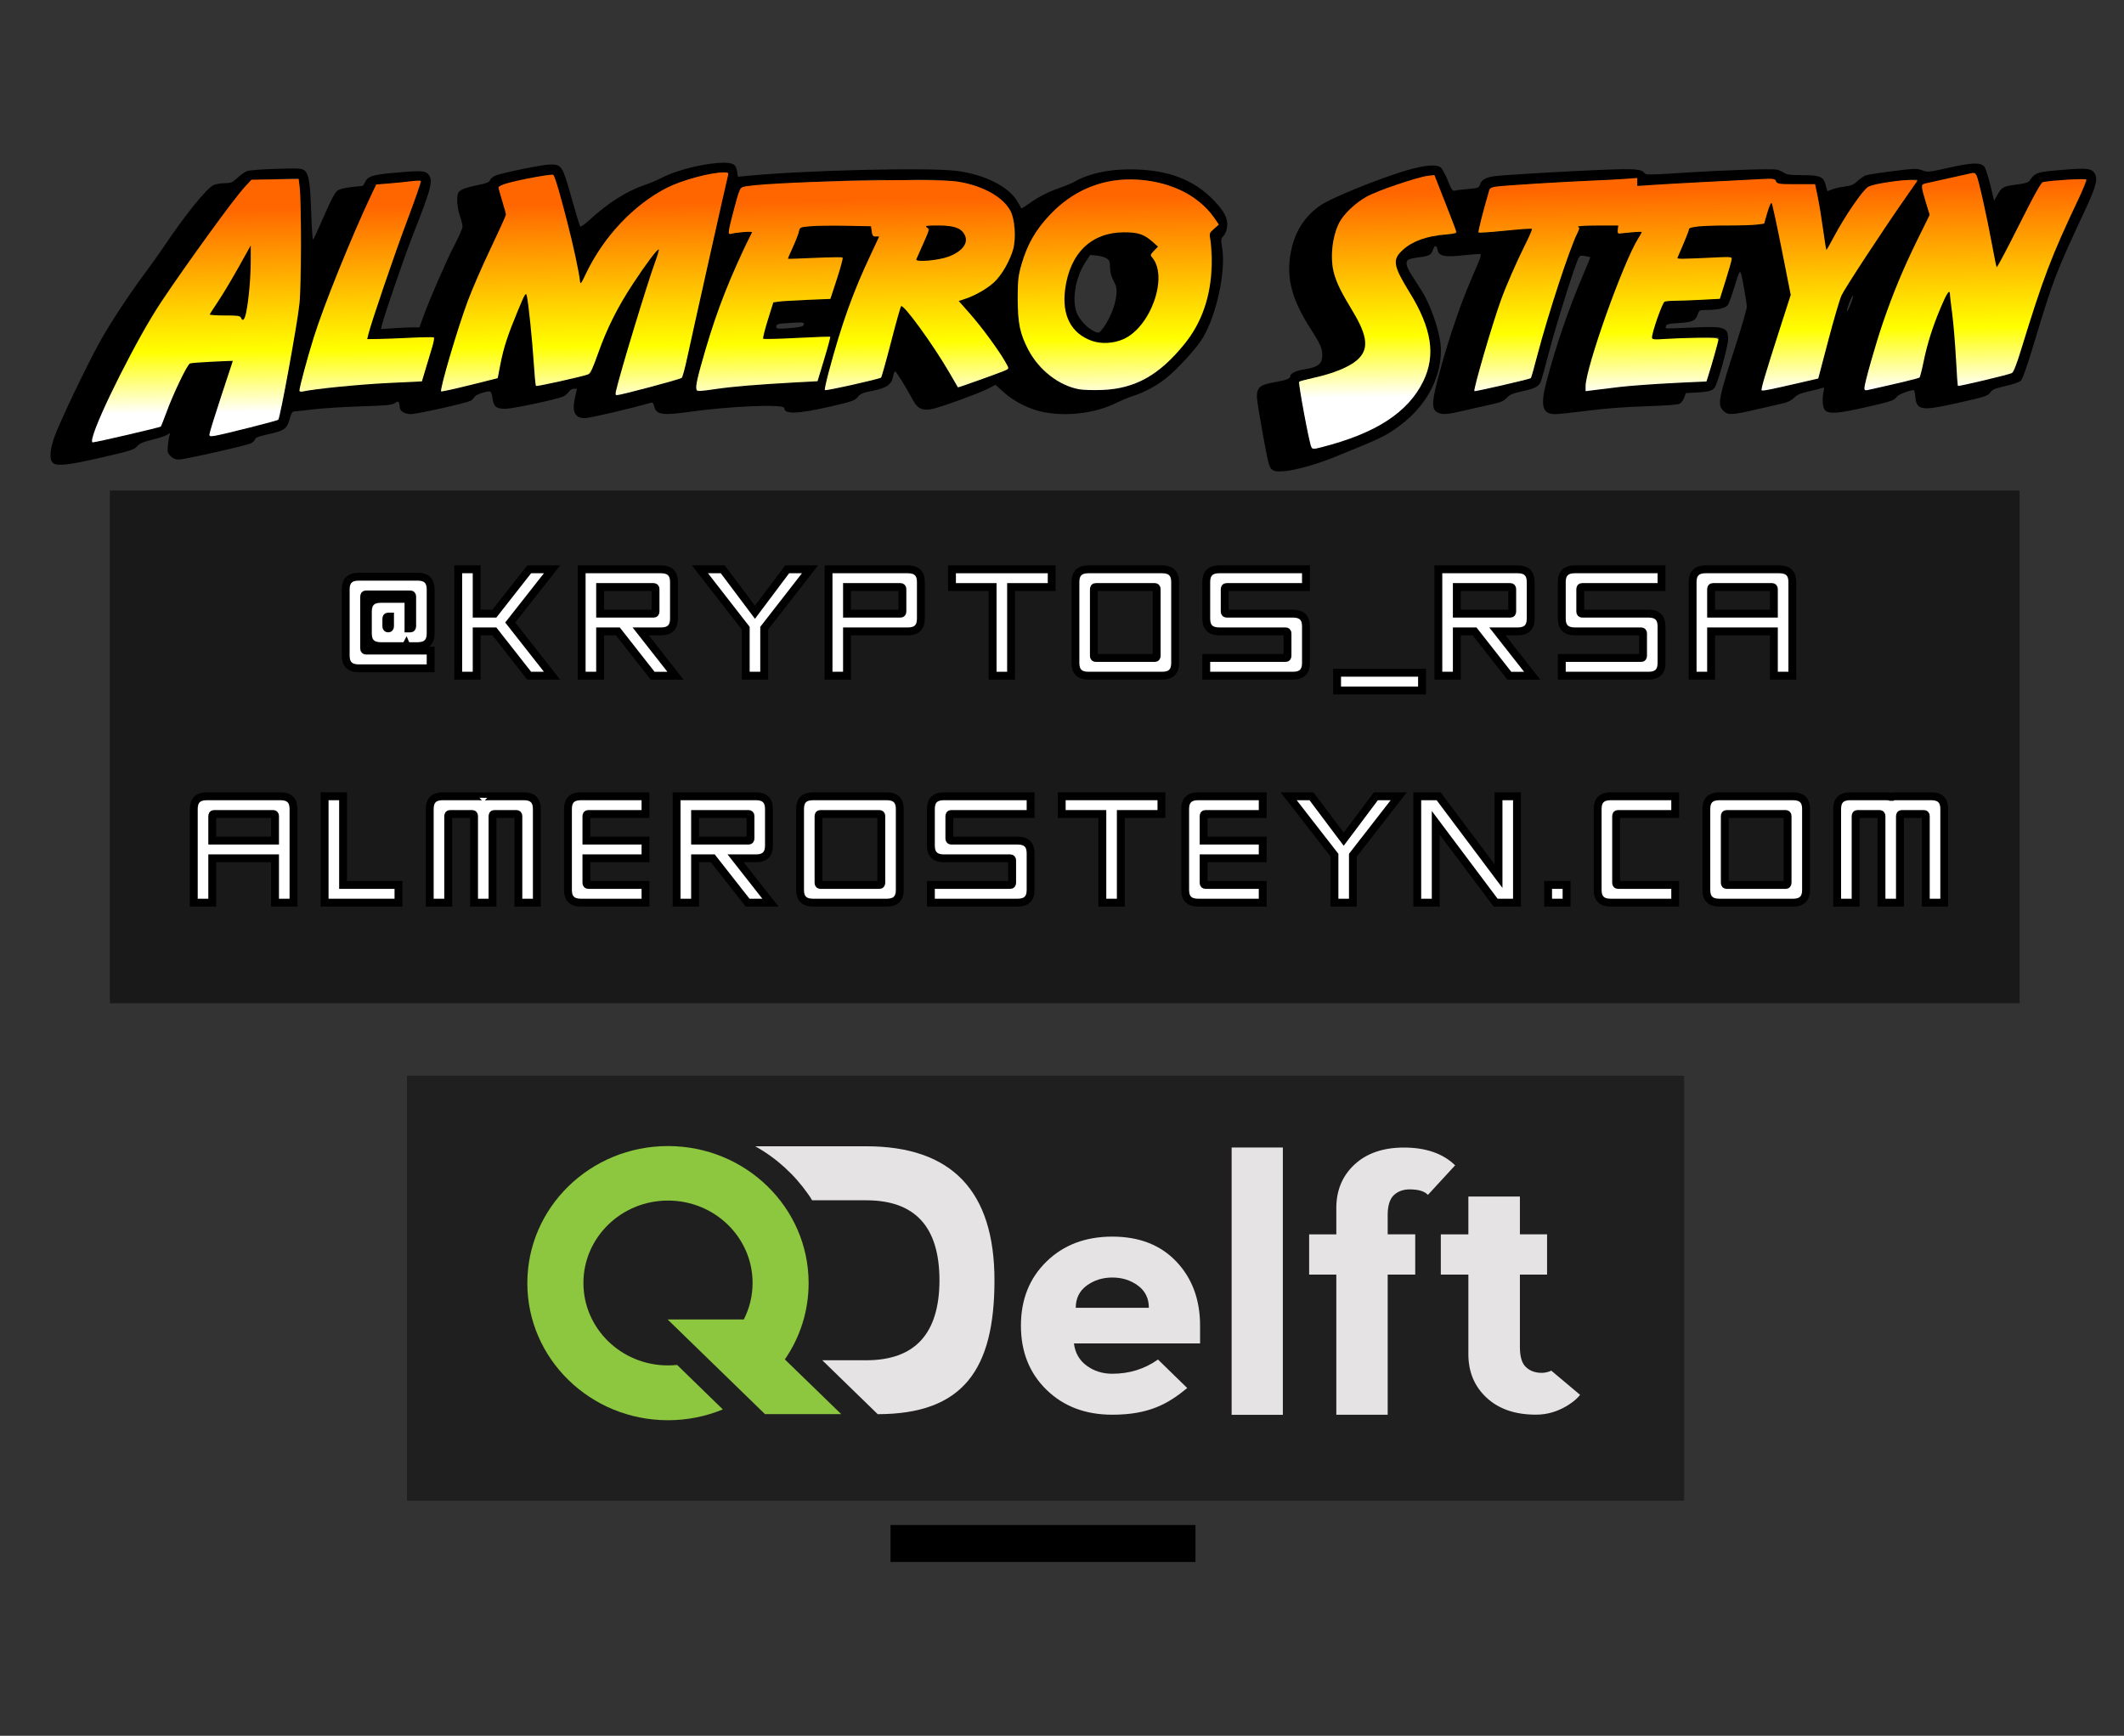 <?xml version="1.0" encoding="UTF-8" standalone="no"?>
<!-- Created with Inkscape (http://www.inkscape.org/) -->

<svg
   xmlns:dc="http://purl.org/dc/elements/1.1/"
   xmlns:cc="http://creativecommons.org/ns#"
   xmlns:rdf="http://www.w3.org/1999/02/22-rdf-syntax-ns#"
   xmlns:svg="http://www.w3.org/2000/svg"
   xmlns="http://www.w3.org/2000/svg"
   xmlns:xlink="http://www.w3.org/1999/xlink"
   xmlns:sodipodi="http://sodipodi.sourceforge.net/DTD/sodipodi-0.dtd"
   xmlns:inkscape="http://www.inkscape.org/namespaces/inkscape"
   version="1.1"
   id="svg815"
   width="1591"
   height="1300"
   viewBox="0 0 1591 1300"
   sodipodi:docname="nametextbanner.svg"
   inkscape:version="0.92.3 (2405546, 2018-03-11)">
  <rect x="0" y="0" width="1591" height="1300" fill="#333333" stroke="none"/>
  <defs
     id="defs819">
    <linearGradient
       inkscape:collect="always"
       id="linearGradient861">
      <stop
         style="stop-color:#ff6600;stop-opacity:1"
         offset="0"
         id="stop857" />
      <stop
         id="stop865"
         offset="0.698"
         style="stop-color:#ffff00;stop-opacity:1" />
      <stop
         style="stop-color:#ffffff;stop-opacity:1"
         offset="1"
         id="stop859" />
    </linearGradient>
    <linearGradient
       inkscape:collect="always"
       xlink:href="#linearGradient861"
       id="linearGradient863"
       x1="816.926"
       y1="81.348"
       x2="818.994"
       y2="233.819"
       gradientUnits="userSpaceOnUse" />
    <linearGradient
       inkscape:collect="always"
       xlink:href="#linearGradient861"
       id="linearGradient873"
       gradientUnits="userSpaceOnUse"
       x1="816.926"
       y1="81.348"
       x2="818.994"
       y2="233.819" />
    <linearGradient
       inkscape:collect="always"
       xlink:href="#linearGradient861"
       id="linearGradient875"
       gradientUnits="userSpaceOnUse"
       x1="816.926"
       y1="81.348"
       x2="818.994"
       y2="233.819" />
    <linearGradient
       inkscape:collect="always"
       xlink:href="#linearGradient861"
       id="linearGradient877"
       gradientUnits="userSpaceOnUse"
       x1="816.926"
       y1="81.348"
       x2="818.994"
       y2="233.819" />
    <linearGradient
       inkscape:collect="always"
       xlink:href="#linearGradient861"
       id="linearGradient879"
       gradientUnits="userSpaceOnUse"
       x1="816.926"
       y1="81.348"
       x2="818.994"
       y2="233.819" />
    <linearGradient
       inkscape:collect="always"
       xlink:href="#linearGradient861"
       id="linearGradient881"
       gradientUnits="userSpaceOnUse"
       x1="816.926"
       y1="81.348"
       x2="818.994"
       y2="233.819" />
    <linearGradient
       inkscape:collect="always"
       xlink:href="#linearGradient861"
       id="linearGradient883"
       gradientUnits="userSpaceOnUse"
       x1="816.926"
       y1="81.348"
       x2="818.994"
       y2="233.819" />
    <linearGradient
       inkscape:collect="always"
       xlink:href="#linearGradient861"
       id="linearGradient885"
       gradientUnits="userSpaceOnUse"
       x1="816.926"
       y1="81.348"
       x2="818.994"
       y2="233.819" />
    <linearGradient
       inkscape:collect="always"
       xlink:href="#linearGradient861"
       id="linearGradient887"
       gradientUnits="userSpaceOnUse"
       x1="816.926"
       y1="81.348"
       x2="818.994"
       y2="233.819" />
    <filter
       x="-0.15"
       width="1.3"
       y="-0.15"
       height="1.3"
       inkscape:menu-tooltip="Stone wall texture to use with not too saturated colors"
       inkscape:menu="Textures"
       inkscape:label="Stone Wall"
       style="color-interpolation-filters:sRGB;"
       id="filter2401">
      <feTurbulence
         type="turbulence"
         numOctaves="5"
         baseFrequency="0.08 0.175"
         seed="25"
         id="feTurbulence2379" />
      <feColorMatrix
         result="result5"
         values="1 0 0 0 0 0 1 0 0 0 0 0 1 0 0 0 0 0 2 0 "
         id="feColorMatrix2381" />
      <feComposite
         in="SourceGraphic"
         operator="in"
         in2="result5"
         id="feComposite2383" />
      <feMorphology
         operator="dilate"
         radius="0.65"
         result="result3"
         id="feMorphology2385" />
      <feTurbulence
         numOctaves="7"
         baseFrequency="0.05 0.09"
         type="fractalNoise"
         seed="25"
         id="feTurbulence2387" />
      <feGaussianBlur
         stdDeviation="2"
         result="result7"
         id="feGaussianBlur2389" />
      <feDisplacementMap
         in="result3"
         xChannelSelector="R"
         yChannelSelector="G"
         scale="5"
         result="result4"
         in2="result7"
         id="feDisplacementMap2391" />
      <feFlood
         flood-opacity="1"
         flood-color="rgb(255,255,255)"
         id="feFlood2393" />
      <feComposite
         k3="0.7"
         k1="0.7"
         result="result2"
         operator="arithmetic"
         in2="result4"
         id="feComposite2395" />
      <feComposite
         k2="1"
         in="result2"
         operator="arithmetic"
         in2="SourceAlpha"
         k1="1"
         result="result6"
         id="feComposite2397" />
      <feBlend
         mode="multiply"
         in2="result6"
         in="result6"
         id="feBlend2399"
         result="fbSourceGraphic" />
      <feColorMatrix
         result="fbSourceGraphicAlpha"
         in="fbSourceGraphic"
         values="0 0 0 -1 0 0 0 0 -1 0 0 0 0 -1 0 0 0 0 1 0"
         id="feColorMatrix2427" />
      <feTurbulence
         id="feTurbulence2429"
         seed="10"
         baseFrequency="0.12 0.02"
         numOctaves="10"
         type="fractalNoise"
         in="fbSourceGraphic" />
      <feColorMatrix
         id="feColorMatrix2431"
         values="1 0 0 0 0 0 1 0 0 0 0 0 1 0 0 0 0 0 0.7 0 "
         result="result5" />
      <feComposite
         in2="result5"
         id="feComposite2433"
         operator="out"
         in="fbSourceGraphic" />
      <feMorphology
         id="feMorphology2435"
         result="result3"
         radius="1.3"
         operator="dilate" />
      <feTurbulence
         id="feTurbulence2437"
         seed="25"
         type="turbulence"
         baseFrequency="0.08 0.05"
         numOctaves="8"
         result="result91" />
      <feDisplacementMap
         in2="result91"
         id="feDisplacementMap2439"
         result="result4"
         scale="5"
         yChannelSelector="G"
         xChannelSelector="R"
         in="result3" />
      <feSpecularLighting
         id="feSpecularLighting2441"
         specularExponent="35"
         specularConstant="1"
         surfaceScale="2"
         lighting-color="rgb(255,255,255)"
         result="result1"
         in="result4">
        <feDistantLight
           id="feDistantLight2443"
           azimuth="235"
           elevation="75" />
      </feSpecularLighting>
      <feComposite
         in2="result4"
         id="feComposite2445"
         operator="in"
         result="result2"
         in="result1" />
      <feComposite
         in2="result2"
         id="feComposite2447"
         k3="1"
         k2="1"
         operator="arithmetic"
         result="result4"
         in="result4" />
      <feBlend
         in2="result4"
         id="feBlend2449"
         mode="multiply"
         result="fbSourceGraphic" />
      <feColorMatrix
         result="fbSourceGraphicAlpha"
         in="fbSourceGraphic"
         values="0 0 0 -1 0 0 0 0 -1 0 0 0 0 -1 0 0 0 0 1 0"
         id="feColorMatrix2451" />
      <feTurbulence
         id="feTurbulence2453"
         type="turbulence"
         numOctaves="5"
         baseFrequency="0.08 0.175"
         seed="25"
         in="fbSourceGraphic" />
      <feColorMatrix
         id="feColorMatrix2455"
         result="result5"
         values="1 0 0 0 0 0 1 0 0 0 0 0 1 0 0 0 0 0 2 0 " />
      <feComposite
         in2="result5"
         id="feComposite2457"
         in="fbSourceGraphic"
         operator="in" />
      <feMorphology
         id="feMorphology2459"
         operator="dilate"
         radius="0.65"
         result="result3" />
      <feTurbulence
         id="feTurbulence2461"
         numOctaves="7"
         baseFrequency="0.05 0.09"
         type="fractalNoise"
         seed="25" />
      <feGaussianBlur
         id="feGaussianBlur2463"
         stdDeviation="2"
         result="result7" />
      <feDisplacementMap
         in2="result7"
         id="feDisplacementMap2465"
         in="result3"
         xChannelSelector="R"
         yChannelSelector="G"
         scale="5"
         result="result4" />
      <feFlood
         id="feFlood2467"
         flood-opacity="1"
         flood-color="rgb(255,255,255)"
         result="result92" />
      <feComposite
         in2="result4"
         id="feComposite2469"
         k3="0.7"
         k1="0.7"
         result="result2"
         operator="arithmetic" />
      <feComposite
         in2="fbSourceGraphicAlpha"
         id="feComposite2471"
         k2="1"
         in="result2"
         operator="arithmetic"
         k1="1"
         result="result6" />
      <feBlend
         in2="result6"
         id="feBlend2473"
         mode="multiply"
         in="result6" />
    </filter>
    <filter
       x="-0.15"
       width="1.3"
       y="-0.15"
       height="1.3"
       inkscape:menu-tooltip="Stone wall texture to use with not too saturated colors"
       inkscape:menu="Textures"
       inkscape:label="Stone Wall"
       style="color-interpolation-filters:sRGB;"
       id="filter2425">
      <feTurbulence
         type="turbulence"
         numOctaves="5"
         baseFrequency="0.08 0.175"
         seed="25"
         id="feTurbulence2403" />
      <feColorMatrix
         result="result5"
         values="1 0 0 0 0 0 1 0 0 0 0 0 1 0 0 0 0 0 2 0 "
         id="feColorMatrix2405" />
      <feComposite
         in="SourceGraphic"
         operator="in"
         in2="result5"
         id="feComposite2407" />
      <feMorphology
         operator="dilate"
         radius="0.65"
         result="result3"
         id="feMorphology2409" />
      <feTurbulence
         numOctaves="7"
         baseFrequency="0.05 0.09"
         type="fractalNoise"
         seed="25"
         id="feTurbulence2411" />
      <feGaussianBlur
         stdDeviation="2"
         result="result7"
         id="feGaussianBlur2413" />
      <feDisplacementMap
         in="result3"
         xChannelSelector="R"
         yChannelSelector="G"
         scale="5"
         result="result4"
         in2="result7"
         id="feDisplacementMap2415" />
      <feFlood
         flood-opacity="1"
         flood-color="rgb(255,255,255)"
         id="feFlood2417" />
      <feComposite
         k3="0.7"
         k1="0.7"
         result="result2"
         operator="arithmetic"
         in2="result4"
         id="feComposite2419" />
      <feComposite
         k2="1"
         in="result2"
         operator="arithmetic"
         in2="SourceAlpha"
         k1="1"
         result="result6"
         id="feComposite2421" />
      <feBlend
         mode="multiply"
         in2="result6"
         in="result6"
         id="feBlend2423" />
    </filter>
  </defs>
  <sodipodi:namedview
     pagecolor="#ffffff"
     bordercolor="#666666"
     borderopacity="1"
     objecttolerance="10"
     gridtolerance="10"
     guidetolerance="10"
     inkscape:pageopacity="0"
     inkscape:pageshadow="2"
     inkscape:window-width="1920"
     inkscape:window-height="1017"
     id="namedview817"
     showgrid="false"
     inkscape:zoom="0.65230769"
     inkscape:cx="786.74193"
     inkscape:cy="887.07039"
     inkscape:window-x="-8"
     inkscape:window-y="-8"
     inkscape:window-maximized="1"
     inkscape:current-layer="g1524" />
  <path
     style="fill:#000000"
     d="m 952.674,351.539 c -2.002,-1.627 -2.86,-4.981 -6.74,-26.364 -2.445,-13.475 -4.45,-25.933 -4.456,-27.685 -0.025,-7.476 2.231,-9.325 13.836,-11.338 8.251,-1.431 11.153,-2.583 11.153,-4.427 0,-1.958 4.362,-4.14 10,-5.002 10.89,-1.665 14,-4.065 14,-10.803 0,-5.007 -1.554,-8.527 -8.519,-19.297 -15.586,-24.1 -19.43,-41.419 -13.915,-62.702 3.677,-14.188 12.788,-25.95 25.226,-32.563 12.552,-6.674 43.648,-18.905 60.497,-23.797 13.979,-4.058 22.583,-4.718 25.626,-1.964 1.061,0.96 3.379,5.343 5.151,9.74 2.827,7.014 3.481,7.926 5.329,7.431 1.158,-0.31 5.641,-0.864 9.961,-1.231 7.513,-0.638 7.899,-0.793 8.858,-3.545 1.28,-3.671 4.747,-5.423 12.286,-6.209 9.826,-1.025 53.26,-3.538 79.111,-4.578 24.506,-0.986 29.504,-0.603 31.752,2.431 1.021,1.378 3.497,1.384 24.138,0.059 36.559,-2.348 71.9,-3.552 75.335,-2.567 1.706,0.489 4.116,1.6 5.356,2.468 1.717,1.202 4.835,1.579 13.081,1.579 13.563,0 16.226,1.123 17.837,7.521 0.62,2.463 1.244,4.479 1.387,4.479 0.142,0 1.777,-0.621 3.631,-1.379 1.855,-0.759 6,-1.696 9.211,-2.083 4.673,-0.563 6.585,-1.378 9.575,-4.079 2.055,-1.856 4.827,-3.788 6.161,-4.292 1.334,-0.504 10.447,-1.921 20.251,-3.149 16.64,-2.083 18.104,-2.125 22.002,-0.637 4.043,1.544 4.686,1.481 20.174,-1.978 17.393,-3.884 23.747,-4.052 26.459,-0.698 0.847,1.047 2.834,7.22 4.417,13.719 l 2.878,11.815 2.427,-4.413 c 3.183,-5.788 4.6,-6.549 14.488,-7.782 5.942,-0.741 8.687,-1.541 9.576,-2.791 4.621,-6.493 4.862,-6.567 27.253,-8.407 16.003,-1.315 19.655,-0.773 21.791,3.233 2.185,4.098 0.614,9.941 -7.137,26.533 -22.331,47.804 -23.951,52.024 -38.557,100.388 -5.723,18.953 -8.589,26.976 -10.063,28.171 -1.133,0.919 -6.297,2.636 -11.476,3.816 -7.393,1.684 -9.745,2.648 -10.951,4.49 -1.902,2.903 -3.639,3.463 -26.607,8.583 -25.184,5.614 -28.807,5.007 -29.767,-4.985 -0.268,-2.791 -0.768,-5.069 -1.11,-5.063 -3.356,0.064 -11.643,3.285 -12.837,4.991 -1.982,2.829 -3.619,3.376 -23.994,8.017 -19.793,4.508 -27.049,5.011 -29.72,2.06 -1.841,-2.034 -2.31,-8.439 -1.043,-14.212 0.618,-2.812 0.487,-3.086 -1.167,-2.436 -1.024,0.403 -5.474,1.529 -9.887,2.502 -6.19,1.365 -8.709,2.454 -11.018,4.762 -1.895,1.895 -4.82,3.408 -7.975,4.125 -2.74,0.623 -11.853,2.717 -20.251,4.655 -18.404,4.247 -21.467,4.379 -24.777,1.069 -4.647,-4.647 -3.881,-8.606 9.97,-51.513 4.167,-12.907 7.565,-24.832 7.552,-26.5 -0.013,-1.668 -1.084,-8.657 -2.379,-15.532 -2.664,-14.136 -2.268,-14.27 -7.449,2.521 -1.701,5.511 -3.679,10.824 -4.397,11.805 -1.633,2.233 -7.445,3.619 -15.3,3.65 -5.998,0.024 -6.06,0.053 -7.314,3.523 -1.698,4.694 -3.949,5.684 -14.27,6.273 -6.547,0.373 -8.902,0.88 -9.335,2.007 -0.318,0.829 -0.396,1.691 -0.172,1.914 0.224,0.224 8.667,0.01 18.763,-0.484 25.331,-1.229 27.877,-0.424 27.877,8.813 0,4.066 -5.984,26.499 -9.141,34.266 -1.606,3.952 -4.055,4.917 -13.894,5.478 l -8.657,0.494 -1.218,3.369 c -0.67,1.853 -2.202,3.905 -3.404,4.56 -1.387,0.755 -10.773,1.462 -25.686,1.934 -15.272,0.483 -30.46,1.642 -43.379,3.31 -10.933,1.412 -21.796,2.567 -24.139,2.567 -9.633,0 -11.31,-6.068 -6.633,-24 6.954,-26.664 16.882,-55.577 27.789,-80.925 2.94,-6.834 5.237,-12.511 5.104,-12.617 -0.133,-0.106 -1.905,-0.493 -3.938,-0.86 -3.112,-0.562 -3.872,-0.338 -4.811,1.416 -2.579,4.818 -16.249,48.1 -21.474,67.986 -3.107,11.825 -6.138,22.772 -6.737,24.328 -1.532,3.979 -4.207,5.416 -14.126,7.583 -6.975,1.524 -9.217,2.479 -11.458,4.878 -2.198,2.353 -4.469,3.349 -10.742,4.713 -4.375,0.951 -13.496,3.027 -20.269,4.614 -13.491,3.16 -16.854,3.449 -20.555,1.763 -5.072,-2.311 -4.833,-7.997 1.276,-30.389 7.182,-26.322 15.857,-51.661 24.391,-71.239 6.801,-15.602 7.324,-17.25 5.471,-17.25 -1.126,0 -7.106,0.527 -13.288,1.172 -13.308,1.387 -17.207,0.461 -18.162,-4.315 -0.74,-3.702 -2.154,-3.635 -3.478,0.165 -1.319,3.784 -2.844,4.595 -10.343,5.503 -3.3,0.4 -6.787,1.136 -7.75,1.636 -2.618,1.361 -2.127,4.83 1.5,10.583 1.788,2.835 5.565,8.794 8.395,13.243 6.353,9.988 13.065,29.281 13.989,40.211 1.831,21.656 -9.533,44.535 -29.649,59.693 -11.11,8.372 -14.25,9.896 -50.892,24.701 -12.581,5.083 -28.711,9.546 -36.593,10.124 -5.842,0.428 -7.38,0.205 -9.294,-1.351 z m 42.527,-18.294 c 23.322,-6.346 37.74,-12.844 49.996,-22.536 20.845,-16.483 30.098,-38.937 24.682,-59.89 -3.056,-11.823 -7.78,-22.155 -15.407,-33.699 -8.742,-13.231 -10.824,-19.047 -8.667,-24.209 3.993,-9.555 22.094,-17.671 39.52,-17.718 4.674,-0.013 6.228,-0.348 5.868,-1.267 -0.269,-0.688 -4.255,-10.625 -8.857,-22.084 l -8.368,-20.834 -3.637,0.578 c -6.41,1.019 -28.09,7.644 -36.8,11.246 -23.767,9.829 -34.236,23.112 -35.741,45.344 -0.952,14.068 2.674,24.637 14.778,43.07 11.615,17.688 13.448,28.372 6.322,36.841 -5.357,6.367 -19.945,12.507 -37.197,15.658 -7.607,1.389 -9.195,1.985 -8.827,3.312 0.247,0.89 2.363,12.306 4.703,25.368 2.992,16.702 4.642,23.75 5.561,23.75 0.718,0 6.151,-1.318 12.072,-2.929 z m 130.407,-45.043 c 10.098,-2.265 19.077,-4.332 19.954,-4.592 0.997,-0.295 2.071,-2.62 2.867,-6.204 6.431,-28.984 25.91,-89.48 33.599,-104.35 1.433,-2.77 1.401,-2.837 -1.801,-3.761 -2.36,-0.681 1.673,-0.966 14.602,-1.031 l 17.861,-0.09 -0.673,3.587 c -0.59,3.144 -0.449,3.524 1.139,3.079 0.996,-0.279 5.381,-0.814 9.744,-1.189 l 7.932,-0.682 -1.812,2.766 c -5.352,8.169 -11.636,22.159 -21.531,47.939 -8.277,21.564 -20.019,60.759 -20.02,66.829 -6e-4,2.558 0.263,2.775 2.749,2.262 14.947,-3.084 53.39,-6.566 72.75,-6.588 l 15,-0.017 4.898,-16.512 c 2.694,-9.082 4.694,-16.716 4.444,-16.966 -0.47,-0.47 -37.638,1.089 -46.163,1.935 -4.806,0.477 -4.819,0.47 -4.217,-2.232 0.332,-1.491 2.331,-8.111 4.442,-14.711 l 3.838,-12 3.879,-0.282 c 2.134,-0.155 11.742,-0.605 21.351,-1 l 17.472,-0.718 4.706,-14.5 c 5.173,-15.94 5.429,-17.116 3.6,-16.552 -0.688,0.212 -10.151,0.656 -21.03,0.988 l -19.78,0.603 2.005,-3.931 c 1.963,-3.847 8.055,-18.697 8.055,-19.634 0,-0.261 -0.787,-0.552 -1.75,-0.647 -4.195,-0.414 22.853,-1.575 39.5,-1.696 12.581,-0.091 18.25,-0.475 18.25,-1.237 0,-0.608 1.186,-4.995 2.636,-9.748 1.985,-6.508 2.814,-8.149 3.356,-6.645 0.749,2.079 4.346,19.764 10.509,51.669 l 3.607,18.671 -9.021,27.829 c -8.984,27.715 -13.555,43.212 -12.921,43.808 0.385,0.361 41.799,-9.072 42.226,-9.618 0.155,-0.199 3.56,-13.187 7.565,-28.862 4.005,-15.675 8.058,-30.3 9.007,-32.5 1.969,-4.567 38.268,-59.367 50.21,-75.8 4.365,-6.007 7.702,-11.158 7.415,-11.445 -0.287,-0.287 -8.299,0.458 -17.805,1.657 -20.107,2.535 -19.529,2.203 -29.724,17.088 -7.228,10.552 -20.059,32.843 -20.059,34.846 0,0.818 -0.232,1.255 -0.515,0.972 -0.283,-0.283 -1.402,-7.446 -2.487,-15.917 -2.195,-17.146 -2.428,-18.555 -4.651,-28.152 l -1.563,-6.75 h -14.799 c -14.306,0 -14.781,-0.066 -14.276,-2 0.385,-1.474 0.032,-1.998 -1.344,-1.993 -7.32,0.026 -55.018,2.286 -74.008,3.506 -31.298,2.011 -29.722,2.072 -28.923,-1.11 l 0.652,-2.597 -15.293,0.636 c -51.471,2.141 -93.54,4.88 -94.747,6.168 -0.852,0.909 -9.047,30.624 -9.047,32.803 0,0.897 4.981,0.631 19.75,-1.054 10.863,-1.24 20.315,-2.277 21.005,-2.306 0.73,-0.03 -0.62,3.417 -3.23,8.243 -5.343,9.883 -16.054,34.014 -20.322,45.786 -6.116,16.869 -20.203,64.566 -20.203,68.405 0,0.4 0.626,0.487 1.39,0.194 0.765,-0.293 9.652,-2.387 19.75,-4.653 z m 292.527,-0.604 c 10.9,-2.517 19.935,-4.693 20.078,-4.835 0.142,-0.142 0.981,-4.496 1.864,-9.674 2.326,-13.646 7.688,-30.61 14.191,-44.894 l 5.681,-12.479 0.749,4.979 c 3.078,20.463 4.97,40.187 5.108,53.266 0.156,14.743 0.233,15.27 2.162,14.802 1.1,-0.267 10.325,-2.356 20.5,-4.642 10.175,-2.286 19.011,-4.672 19.634,-5.302 0.624,-0.63 3.419,-9.02 6.212,-18.645 5.735,-19.766 13.657,-44.821 17.706,-56 2.851,-7.872 20.915,-47.996 27.564,-61.228 2.136,-4.25 3.884,-7.963 3.884,-8.25 0,-0.837 -11.598,-0.43 -23.407,0.822 l -10.906,1.156 -10.846,20.5 c -5.965,11.275 -13.433,26.277 -16.593,33.339 -6.691,14.947 -5.51,16.302 -10.764,-12.339 -1.968,-10.725 -5.169,-26.137 -7.114,-34.248 -3.32,-13.847 -3.669,-14.718 -5.703,-14.249 -6.649,1.532 -38.084,8.497 -38.35,8.497 -0.945,0 0.031,4.457 2.878,13.143 l 3.195,9.746 -7.615,14.806 c -15.618,30.365 -28.537,64.514 -38.713,102.335 -2.694,10.013 -3.398,13.971 -2.486,13.971 0.7,0 10.192,-2.059 21.092,-4.576 z M 1386.421,227.295 c 2.357,-5.98 2.183,-8.04 -0.245,-2.906 -1.667,3.525 -3.352,9.611 -2.432,8.786 0.306,-0.275 1.511,-2.921 2.677,-5.88 z M 40.277,347.128 c -3.324,-1.939 -3.272,-8.776 0.146,-18.976 3.475,-10.371 24.562,-54.579 34.716,-72.778 7.623,-13.662 21.737,-35.103 33.376,-50.699 4.515,-6.05 10.926,-15.05 14.247,-20 15.998,-23.845 32.332,-44.028 37.318,-46.111 1.828,-0.764 5.599,-1.389 8.379,-1.389 4.497,0 5.528,-0.436 9.343,-3.953 2.358,-2.174 5.611,-4.461 7.228,-5.083 1.617,-0.622 11.489,-1.377 21.939,-1.68 17.604,-0.509 19.165,-0.411 21.249,1.333 3.179,2.66 4.212,9.486 4.944,32.674 0.344,10.885 0.976,19.435 1.405,19 0.429,-0.435 4.084,-8.403 8.123,-17.707 5.081,-11.705 8.151,-17.519 9.965,-18.873 2.282,-1.704 6.521,-2.524 18.904,-3.657 0.324,-0.03 1.091,-1.155 1.704,-2.501 2.108,-4.626 5.462,-5.8 20.531,-7.184 20.373,-1.871 24.264,-1.78 26.675,0.631 4.313,4.313 2.936,10.091 -10.485,44 -6.708,16.949 -21.882,60.964 -23.927,69.404 l -0.703,2.904 9.211,-0.654 c 5.066,-0.36 11.557,-0.654 14.424,-0.654 h 5.212 l 2.784,-7.75 c 4.839,-13.472 17.403,-42.319 23.557,-54.083 3.26,-6.233 5.928,-12.35 5.928,-13.594 0,-1.243 -0.9,-4.877 -2,-8.074 -1.959,-5.693 -2.613,-13.739 -1.379,-16.955 0.924,-2.409 4.884,-4.049 14.61,-6.052 6.759,-1.392 8.868,-2.228 9.335,-3.702 0.332,-1.048 2.029,-2.543 3.769,-3.324 4.696,-2.106 35.888,-8.467 41.52,-8.467 8.399,0 9.041,1.012 15.69,24.709 3.208,11.435 6.176,21.197 6.596,21.693 0.42,0.496 3.56,-1.687 6.978,-4.852 13.498,-12.497 27.869,-21.636 41.01,-26.079 4.054,-1.371 9.846,-3.792 12.871,-5.381 15.132,-7.948 46.831,-13.989 53.743,-10.242 1.524,0.826 2.452,2.521 2.894,5.285 l 0.651,4.07 6.106,-0.601 c 43.588,-4.293 137.419,-6.518 158.106,-3.749 21.032,2.814 38.813,11.852 45.172,22.961 1.476,2.578 2.807,4.854 2.959,5.057 0.151,0.203 2.434,-1.202 5.072,-3.124 7.111,-5.179 14.833,-9.169 23.678,-12.235 4.334,-1.503 9.284,-3.553 11,-4.556 10.181,-5.953 24.866,-9.268 41.119,-9.284 27.572,-0.027 47.206,7.022 62.456,22.424 8.504,8.589 11.488,14.273 10.782,20.537 -0.3,2.665 -1.381,5.425 -2.655,6.781 -2.036,2.167 -2.089,2.671 -1.007,9.643 2.654,17.102 -4.283,49.316 -14.284,66.336 -4.631,7.882 -18.629,23.334 -27.821,30.71 -6.892,5.531 -16.788,10.862 -24.473,13.183 -2.749,0.83 -8.86,3.376 -13.579,5.656 -15.326,7.405 -35.866,9.927 -53.582,6.578 -10.263,-1.94 -22.194,-7.881 -29.978,-14.928 l -6.14,-5.559 -5.86,3.031 c -6.369,3.294 -34.206,13.438 -41.18,15.006 -7.322,1.646 -11.336,-0.082 -14.661,-6.314 -5.166,-9.68 -12.645,-21.755 -13.475,-21.755 -0.452,0 -1.13,1.643 -1.506,3.651 -1.153,6.146 -4.771,8.735 -15.038,10.764 -7.638,1.51 -9.378,2.229 -11.5,4.758 -2.262,2.696 -4.163,3.362 -20,7.014 -24.833,5.726 -35,6.097 -35,1.279 0,-3.187 -40.582,-1.511 -72.424,2.991 -18.996,2.686 -23.692,1.844 -25.085,-4.496 -0.487,-2.215 -1.117,-2.905 -2.329,-2.545 -13.209,3.921 -45.89,11.585 -49.402,11.585 -7.764,0 -10.012,-4.754 -7.464,-15.782 l 1.437,-6.218 h -2.343 c -1.369,0 -2.996,0.997 -3.915,2.399 -0.864,1.319 -2.787,2.886 -4.273,3.481 -5.947,2.382 -37.859,9.12 -43.196,9.12 -6.887,0 -8.711,-1.575 -9.636,-8.323 -0.421,-3.075 -1.128,-4.677 -2.062,-4.677 -3.701,0 -10.476,2.447 -11.363,4.104 -0.545,1.018 -1.859,2.315 -2.92,2.883 -3.142,1.681 -40.173,9.999 -44.552,10.006 -4.619,0.01 -8.473,-2.252 -8.473,-4.968 0,-1.024 -0.267,-2.556 -0.593,-3.406 -0.527,-1.373 -0.88,-1.356 -3.181,0.152 -2.152,1.41 -6.482,1.817 -25.657,2.414 -12.688,0.395 -28.694,1.411 -35.569,2.257 -6.875,0.847 -13.27,1.543 -14.211,1.548 -1.154,0.01 -2.07,1.342 -2.813,4.101 -2.486,9.234 -3.759,10.167 -18.176,13.332 -5.566,1.222 -7.858,2.187 -8.269,3.482 -0.313,0.985 -1.754,2.331 -3.202,2.991 -3.986,1.816 -49.749,12.104 -53.842,12.104 -2.515,0 -4.346,-0.769 -6.165,-2.588 -2.366,-2.366 -2.536,-3.08 -1.987,-8.333 0.33,-3.16 0.91,-6.551 1.288,-7.537 0.652,-1.7 0.556,-1.706 -1.889,-0.103 -1.417,0.929 -6.483,2.609 -11.257,3.735 -6.124,1.444 -9.274,2.729 -10.695,4.363 -2.779,3.197 -4.318,3.691 -29.327,9.416 -21.602,4.945 -30.259,5.974 -33.645,4 z m 54.846,-21.599 25.155,-5.725 4.201,-11.565 c 4.245,-11.687 13.586,-32.129 16.116,-35.27 1.147,-1.423 4.062,-1.82 17.624,-2.398 10.165,-0.433 16.25,-0.334 16.25,0.265 0,0.527 -2.507,8.13 -5.57,16.898 -6.062,17.349 -12.667,38.537 -12.167,39.036 0.78,0.78 51.08,-11.531 51.786,-12.675 0.851,-1.376 4.607,-20.582 7.962,-40.701 1.126,-6.754 2.899,-16.429 3.939,-21.5 3.925,-19.128 5.326,-36.825 5.285,-66.72 -0.034,-24.472 -1.235,-50.334 -2.392,-51.491 -0.192,-0.192 -8.222,0.043 -17.845,0.522 l -17.497,0.871 -4.32,4.799 c -7.284,8.091 -16.426,20.118 -26.831,35.299 -5.466,7.975 -13.789,19.675 -18.495,26 -11.498,15.453 -23.269,33.149 -30.931,46.5 -6.553,11.419 -27.389,53.553 -32.783,66.295 -3.674,8.677 -6.307,17.189 -5.335,17.244 0.383,0.022 12.016,-2.537 25.851,-5.686 z m 85.281,-87.474 c -1.079,-2.015 -1.716,-2.099 -12.965,-1.698 l -11.83,0.422 5.284,-7.552 c 6.146,-8.784 14.787,-23.359 22.264,-37.552 l 5.268,-10 0.021,9.605 c 0.045,19.986 -3.517,48.895 -6.024,48.895 -0.487,0 -1.395,-0.954 -2.019,-2.12 z m 305.48,51.992 c 13.246,-3.37 24.475,-6.483 24.952,-6.918 0.477,-0.435 1.687,-5.215 2.688,-10.623 1.001,-5.408 4.569,-21.757 7.929,-36.332 3.36,-14.575 9.904,-43.6 14.543,-64.5 4.639,-20.9 8.693,-39.08 9.01,-40.399 0.576,-2.398 0.575,-2.399 -6.231,-1.75 -10.75,1.024 -29.097,6.014 -37.306,10.146 -26.719,13.448 -48.498,36.207 -61.984,64.772 l -4.821,10.211 -0.666,-4.99 c -1.288,-9.642 -3.678,-22.088 -6.144,-31.99 -3.762,-15.106 -12.582,-45.887 -13.421,-46.838 -1.154,-1.307 -40.963,7.454 -40.963,9.014 0,0.715 1.35,5.514 3,10.665 1.65,5.151 3,9.98 3,10.732 0,0.752 -3.548,8.355 -7.884,16.897 -11.256,22.172 -19.541,41.837 -26.345,62.53 -6.617,20.124 -15.781,52.494 -14.866,52.511 2.096,0.038 40.834,-9.467 41.845,-10.267 0.688,-0.544 1.25,-2.078 1.25,-3.409 0,-4.153 3.023,-17.293 6.04,-26.252 2.639,-7.837 14.812,-37.257 14.93,-36.084 0.028,0.275 1.176,9.05 2.551,19.5 1.375,10.45 2.791,26.538 3.146,35.75 0.468,12.155 0.98,16.75 1.864,16.75 1.781,0 39.744,-8.942 40.292,-9.49 0.256,-0.256 2.354,-5.987 4.664,-12.737 8.089,-23.643 13.238,-33.898 29.004,-57.773 8.512,-12.889 15.369,-21.782 17.879,-23.187 0.942,-0.527 0.251,2.206 -2.006,7.942 -1.893,4.81 -5.623,15.945 -8.288,24.745 -2.665,8.8 -7.368,23.974 -10.451,33.72 -6.321,19.984 -12.781,43.78 -11.886,43.78 0.326,0 11.431,-2.757 24.677,-6.127 z m -250.659,1.681 c 21.941,-3.257 38.859,-4.806 59.132,-5.413 l 21.388,-0.64 4.947,-16.331 c 2.721,-8.982 4.767,-16.511 4.548,-16.73 -0.219,-0.219 -11.62,0.182 -25.335,0.891 -13.715,0.709 -25.086,1.188 -25.269,1.065 -0.183,-0.123 1.309,-5.55 3.314,-12.059 8.832,-28.665 16.429,-50.656 26.067,-75.452 5.69,-14.64 10.659,-27.864 11.041,-29.388 0.689,-2.747 0.663,-2.765 -3.135,-2.052 -3.338,0.626 -24.095,2.468 -28.557,2.534 -1.732,0.026 -2.576,1.744 -16.231,33.024 -20.304,46.513 -27.856,66.619 -36.663,97.616 -5.194,18.282 -6.598,24.384 -5.609,24.384 0.34,0 5.002,-0.651 10.361,-1.446 z m 311.743,-2.132 c 12.96,-1.709 26.312,-2.697 42,-3.108 l 23,-0.602 5.127,-16.886 5.127,-16.886 -13.127,0.635 c -7.22,0.349 -18.752,0.975 -25.627,1.392 -6.875,0.416 -12.68,0.602 -12.901,0.411 -0.446,-0.385 7.948,-27.492 8.838,-28.541 0.31,-0.365 9.997,-1.04 21.527,-1.5 l 20.964,-0.837 4.734,-14.5 c 2.604,-7.975 4.757,-15.066 4.786,-15.759 0.038,-0.917 -1.375,-1.128 -5.198,-0.778 -2.888,0.265 -12.356,0.737 -21.042,1.051 l -15.792,0.57 2.017,-3.954 c 4.364,-8.555 8.184,-19.44 7.065,-20.131 -1.375,-0.85 21.672,-1.999 40.098,-1.999 h 13.781 l 0.689,4.595 c 0.646,4.307 0.86,4.57 3.419,4.194 l 2.73,-0.401 -5.965,12.556 c -13.52,28.459 -21.929,51.232 -29.745,80.556 -1.759,6.6 -3.809,14.234 -4.555,16.964 -0.746,2.73 -1.143,5.177 -0.882,5.438 0.261,0.261 3.727,-0.325 7.703,-1.302 3.976,-0.977 13.222,-3.042 20.547,-4.59 7.325,-1.547 13.557,-3.052 13.85,-3.345 0.292,-0.292 2.978,-10.349 5.969,-22.349 7.065,-28.347 8.278,-32.517 9.347,-32.135 1.555,0.556 17.758,21.567 24.387,31.623 3.515,5.332 8.958,14.274 12.096,19.871 l 5.706,10.177 12.664,-4.546 c 6.965,-2.5 15.476,-5.484 18.914,-6.631 3.438,-1.147 6.25,-2.451 6.25,-2.898 0,-1.502 -10.035,-17.012 -17.02,-26.305 -3.806,-5.063 -10.075,-12.585 -13.933,-16.716 l -7.014,-7.51 7.733,-2.741 c 18.304,-6.489 28.918,-18.254 33.816,-37.486 1.1,-4.32 1.497,-8.877 1.189,-13.673 -1.034,-16.118 -10.139,-25.79 -30.802,-32.723 -10.588,-3.552 -33.703,-5.284 -51.469,-3.857 -8.099,0.651 -13.218,0.69 -13.581,0.103 -0.649,-1.05 -38.084,0.216 -78.42,2.654 -29.552,1.786 -31.231,2.01 -31.889,4.26 -2.966,10.144 -8.696,32.464 -8.408,32.752 0.204,0.204 3.279,-0.049 6.834,-0.563 3.554,-0.514 7.69,-0.943 9.191,-0.954 l 2.728,-0.02 -2.909,4.587 c -5.842,9.213 -22.447,50.147 -29.4,72.48 -5.687,18.264 -10.647,37.007 -10.647,40.229 0,2.802 0.167,2.92 3.25,2.293 1.788,-0.364 11.8,-1.789 22.25,-3.167 z M 685.786,194.925 c 0.293,-0.688 2.793,-6.309 5.557,-12.493 l 5.025,-11.243 -2.7,-0.695 -2.7,-0.695 2.5,-0.712 c 1.375,-0.392 6.325,-0.747 11,-0.79 10.695,-0.098 16.16,2.049 18.683,7.34 1.637,3.434 1.621,3.732 -0.434,7.962 -1.778,3.66 -3.19,4.907 -8.442,7.458 -6.503,3.158 -15.672,5.098 -24.164,5.111 -3.505,0 -4.709,-0.341 -4.325,-1.242 z m 155.068,95.279 c 15.44,-3.949 25.151,-10.132 39.941,-25.432 13.569,-14.036 19.727,-25.584 24.25,-45.47 3.535,-15.543 4.067,-27.762 1.618,-37.115 -1.805,-6.893 -1.831,-7.579 -0.328,-8.634 0.898,-0.631 2.741,-2.045 4.095,-3.143 l 2.462,-1.996 -2.765,-4.178 c -4.315,-6.521 -14.224,-15.721 -20.996,-19.494 -13.244,-7.38 -32.857,-11.465 -49.032,-10.215 -36.367,2.812 -68.217,31.607 -76.335,69.013 -2.393,11.025 -2.101,33.041 0.571,43.135 6.088,22.995 21.31,39.194 41.405,44.063 8.403,2.036 26.118,1.767 35.114,-0.534 z m -27.189,-36.089 c -15.389,-7.69 -20.533,-24.832 -14.252,-47.498 4.731,-17.072 15.191,-27.638 31.59,-31.91 13.119,-3.417 25.129,-1.132 32.432,6.17 l 4.482,4.482 -3.375,2.755 c -2.406,1.963 -3.015,2.978 -2.122,3.53 2.63,1.625 6.029,10.941 6.039,16.55 0.012,7.03 -3.225,18.752 -7.311,26.473 -4.561,8.618 -13.979,17.727 -21.072,20.381 -8.839,3.307 -18.615,2.962 -26.41,-0.934 z m 13.611,-9.798 c 4.598,-6.746 8.317,-16.427 8.937,-23.263 0.445,-4.905 0.129,-6.522 -2.111,-10.806 -1.821,-3.483 -2.634,-6.578 -2.634,-10.033 0,-4.255 -0.379,-5.244 -2.557,-6.671 -1.406,-0.921 -4.756,-1.887 -7.443,-2.145 l -4.886,-0.469 -3.901,6.035 c -7.62,11.789 -10.152,29.838 -5.449,38.843 3.506,6.713 11.111,13.152 15.736,13.324 0.55,0.02 2.489,-2.147 4.308,-4.816 z m -225.61,-0.428 c 1.556,-2.449 0.625,-2.682 -8.447,-2.12 -11.066,0.686 -11.75,0.862 -11.75,3.021 0,1.504 1.015,1.608 9.713,0.996 5.838,-0.41 10.021,-1.167 10.485,-1.898 z"
     id="path825"
     inkscape:connector-curvature="0" />
  <g
     id="g855"
     style="fill:url(#linearGradient863);fill-opacity:1"
     transform="translate(15.468,66.175)">
    <path
       inkscape:connector-curvature="0"
       id="path831"
       d="m 53.706,262.086 c 3.717,-15.802 34.205,-76.078 51.831,-102.471 19.955,-29.881 54.137,-76.873 62.505,-85.929 l 4.869,-5.269 17.678,-0.255 17.678,-0.255 0.79,6.629 c 1.25,10.495 1.093,75.148 -0.212,86.732 -1.919,17.042 -14.435,85.488 -15.9,86.954 -0.736,0.736 -40.715,10.852 -47.257,11.957 -3.498,0.591 -4.265,0.397 -4.265,-1.077 0,-0.988 3.948,-13.786 8.773,-28.44 l 8.773,-26.643 -15.239,0.693 c -8.381,0.381 -15.991,0.982 -16.91,1.335 -1.994,0.765 -12.436,22.453 -17.538,36.428 -1.997,5.469 -3.93,10.311 -4.295,10.761 -0.581,0.714 -48.567,11.889 -51.05,11.889 -0.52,0 -0.623,-1.367 -0.23,-3.038 z M 168.966,167.621 c 1.896,-9.29 3.353,-25.868 3.373,-38.381 l 0.019,-11.588 -8.955,16.007 c -4.926,8.804 -11.761,20.233 -15.191,25.399 -3.429,5.165 -6.401,9.764 -6.605,10.22 -0.203,0.456 4.839,0.829 11.205,0.829 9.27,0 11.702,0.33 12.211,1.657 1.232,3.212 2.771,1.594 3.942,-4.143 z"
       style="opacity:1;fill:url(#linearGradient873);fill-opacity:1;stroke:none;stroke-width:0;stroke-linecap:square;stroke-linejoin:round;stroke-miterlimit:4;stroke-dasharray:none;stroke-opacity:1;paint-order:normal" />
    <path
       inkscape:connector-curvature="0"
       id="path833"
       d="m 208.819,226.4 c 0,-2.417 5.79,-23.95 10.646,-39.59 7.244,-23.333 28.605,-76.326 42.941,-106.528 l 3.947,-8.316 9.627,-0.752 c 5.295,-0.414 12.61,-1.151 16.256,-1.638 3.646,-0.488 6.977,-0.565 7.401,-0.172 0.425,0.393 -4.183,13.889 -10.24,29.993 -9.699,25.788 -27.117,76.897 -29.088,85.351 l -0.708,3.038 8.031,-0.088 c 4.417,-0.048 15.489,-0.463 24.604,-0.921 9.115,-0.458 16.899,-0.543 17.298,-0.188 0.399,0.355 -0.179,3.628 -1.283,7.274 -1.105,3.646 -3.284,10.892 -4.844,16.102 l -2.836,9.472 -25.712,1.273 c -21.909,1.084 -55.028,4.381 -63.553,6.326 -1.402,0.32 -2.486,0.043 -2.486,-0.635 z"
       style="opacity:1;fill:url(#linearGradient875);fill-opacity:1;stroke:none;stroke-width:0;stroke-linecap:square;stroke-linejoin:round;stroke-miterlimit:4;stroke-dasharray:none;stroke-opacity:1;paint-order:normal" />
    <path
       inkscape:connector-curvature="0"
       id="path835"
       d="m 445.916,226.731 c 3.1,-13.475 23.403,-80.405 29.255,-96.44 1.824,-4.997 3.092,-9.309 2.818,-9.583 -0.833,-0.833 -9.375,10.496 -19.268,25.553 -11.701,17.809 -19.521,33.417 -26.246,52.385 -3.954,11.153 -5.786,14.943 -7.544,15.609 -4.585,1.737 -38.311,9.171 -38.906,8.576 -0.335,-0.335 -1.064,-7.736 -1.621,-16.447 -1.122,-17.567 -4.074,-46.156 -5.267,-51.014 -0.685,-2.79 -1.413,-1.586 -6.608,10.932 -7.771,18.724 -10.698,27.685 -13.153,40.264 l -2.048,10.496 -20.89,5.211 c -11.49,2.866 -21.139,4.962 -21.443,4.659 -1.264,-1.264 12.178,-46.872 20.004,-67.875 3.057,-8.204 10.72,-25.793 17.029,-39.087 6.309,-13.294 11.471,-24.73 11.471,-25.412 -9e-5,-0.682 -1.236,-5.218 -2.746,-10.079 -1.51,-4.861 -2.753,-9.441 -2.762,-10.177 -0.009,-0.736 2.556,-2.102 5.701,-3.036 9.714,-2.885 34.38,-7.346 35.334,-6.392 2.762,2.762 18.515,65.419 19.929,79.267 0.303,2.969 0.778,2.394 4.555,-5.524 13.075,-27.406 35.951,-51.655 60.445,-64.072 11.454,-5.807 32.844,-11.611 42.787,-11.611 3.033,0 3.635,0.365 3.19,1.934 -0.737,2.598 -27.542,122.367 -30.931,138.209 -1.475,6.892 -3.211,13.061 -3.858,13.709 -1.096,1.096 -45.426,12.946 -48.525,12.971 -0.964,0.008 -1.184,-0.939 -0.703,-3.027 z"
       style="opacity:1;fill:url(#linearGradient877);fill-opacity:1;stroke:none;stroke-width:0;stroke-linecap:square;stroke-linejoin:round;stroke-miterlimit:4;stroke-dasharray:none;stroke-opacity:1;paint-order:normal" />
    <path
       inkscape:connector-curvature="0"
       id="path837"
       d="m 506.344,225.689 c -0.971,-2.531 0.477,-9.026 6.76,-30.318 9.158,-31.033 18.056,-53.475 34.708,-87.537 0.442,-0.904 -11.43,-0.059 -15.545,1.107 -2.735,0.774 -2.536,-0.978 2.122,-18.657 3.439,-13.054 4.437,-15.538 6.566,-16.348 10.007,-3.805 142.478,-7.13 161.247,-4.048 18.756,3.08 33.954,11.638 39.397,22.184 2.968,5.75 3.992,20.451 1.953,28.055 -2.299,8.575 -8.684,19.719 -14.317,24.988 -5.269,4.929 -14.585,10.24 -22.406,12.774 l -4.149,1.344 8.421,9.58 c 8.768,9.975 21.174,26.836 26.303,35.748 2.974,5.167 2.975,5.178 0.678,6.407 -2.47,1.322 -35.796,13.292 -36.016,12.937 -0.073,-0.117 -3.024,-5.185 -6.558,-11.262 -12.25,-21.061 -34.247,-51.298 -36,-49.483 -0.462,0.478 -3.842,12.509 -7.511,26.736 -3.669,14.227 -7.064,26.241 -7.543,26.698 -1.219,1.163 -41.327,10.101 -42.056,9.372 -0.328,-0.327 1.045,-6.691 3.049,-14.14 9.513,-35.355 18.092,-59.344 30.962,-86.573 3.642,-7.705 6.621,-14.104 6.621,-14.22 0,-0.116 -1.118,-0.172 -2.484,-0.123 -2.02,0.071 -2.587,-0.635 -3.038,-3.779 l -0.555,-3.867 -18.783,-0.342 c -10.33,-0.188 -22.333,-0.026 -26.671,0.359 -7.639,0.679 -7.909,0.804 -8.54,3.955 -0.358,1.79 -2.405,7.052 -4.55,11.693 -2.145,4.642 -3.771,8.552 -3.614,8.689 0.157,0.137 9.234,-0.166 20.172,-0.673 10.938,-0.507 20.232,-0.574 20.654,-0.148 0.422,0.426 -1.451,7.55 -4.162,15.833 l -4.929,15.059 -17.383,0.726 c -9.561,0.399 -19.176,0.988 -21.367,1.308 l -3.984,0.582 -4.139,13.26 c -2.276,7.293 -3.827,13.571 -3.447,13.951 0.38,0.38 11.712,0.111 25.18,-0.6 13.469,-0.71 24.703,-1.078 24.964,-0.816 0.261,0.261 -1.75,7.833 -4.471,16.825 l -4.946,16.35 -14.244,0.806 c -32.34,1.829 -49.222,3.223 -62.13,5.127 -11.475,1.693 -13.728,1.77 -14.221,0.483 z m 188.763,-99.694 c 10.64,-4.028 15.259,-10.476 11.875,-16.58 -2.712,-4.894 -8.025,-6.702 -19.694,-6.704 -8.947,-0.001 -10.145,0.207 -8.423,1.467 1.903,1.392 1.765,2.013 -2.652,11.877 -2.564,5.725 -4.946,11.105 -5.294,11.957 -0.977,2.387 16.375,0.94 24.188,-2.017 z"
       style="opacity:1;fill:url(#linearGradient879);fill-opacity:1;stroke:none;stroke-width:0;stroke-linecap:square;stroke-linejoin:round;stroke-miterlimit:4;stroke-dasharray:none;stroke-opacity:1;paint-order:normal" />
    <path
       inkscape:connector-curvature="0"
       id="path839"
       d="m 792.796,225.357 c -15.048,-2.729 -30.161,-14.561 -38.106,-29.834 -6.198,-11.914 -7.768,-19.629 -7.788,-38.275 -0.014,-13.435 0.372,-16.961 2.759,-25.199 4.463,-15.402 10.422,-25.802 21.473,-37.479 16.528,-17.464 36.96,-26.388 60.3,-26.337 26.532,0.059 50.436,11.013 62.595,28.686 l 3.471,5.045 -3.627,3.241 c -3.481,3.11 -3.588,3.448 -2.663,8.383 0.53,2.828 0.904,11.109 0.83,18.401 -0.234,23.081 -7.021,43.005 -20.238,59.413 -18.848,23.398 -36.957,33.497 -61.833,34.482 -6.439,0.255 -14.167,0.018 -17.173,-0.528 z m 33.252,-37.532 c 20.451,-9.047 33.767,-46.781 21.562,-61.104 -1.508,-1.769 -1.382,-2.247 1.34,-5.087 l 3.003,-3.135 -4.116,-3.614 c -6.416,-5.633 -10.821,-7.087 -21.402,-7.063 -24.395,0.054 -40.387,15.489 -44.025,42.488 -2.636,19.567 4.383,33.208 19.944,38.762 7.055,2.518 16.278,2.032 23.693,-1.248 z"
       style="opacity:1;fill:url(#linearGradient881);fill-opacity:1;stroke:none;stroke-width:0;stroke-linecap:square;stroke-linejoin:round;stroke-miterlimit:4;stroke-dasharray:none;stroke-opacity:1;paint-order:normal" />
    <path
       inkscape:connector-curvature="0"
       id="path841"
       d="m 966.784,268.497 c -1.577,-2.946 -9.968,-48.017 -9.085,-48.797 0.422,-0.373 5.74,-1.792 11.817,-3.153 13.963,-3.127 25.475,-7.85 31.311,-12.845 9.247,-7.915 8.441,-17.732 -3.013,-36.715 -8.426,-13.965 -11.64,-20.42 -13.812,-27.739 -3.353,-11.301 -1.746,-27.985 3.73,-38.718 3.173,-6.22 12.155,-14.763 20.326,-19.332 7.982,-4.464 38.294,-14.808 45.925,-15.672 l 5.027,-0.569 7.961,20.259 c 4.378,11.142 8.107,20.996 8.286,21.896 0.255,1.282 -1.472,1.792 -7.961,2.35 -14.299,1.229 -24.695,4.976 -31.921,11.504 -8.089,7.308 -7.379,11.669 5.249,32.242 16.354,26.644 19.423,46.661 10.115,65.964 -11.31,23.454 -35.73,39.298 -76.543,49.66 -5.916,1.502 -6.442,1.478 -7.412,-0.334 z"
       style="opacity:1;fill:url(#linearGradient883);fill-opacity:1;stroke:none;stroke-width:0;stroke-linecap:square;stroke-linejoin:round;stroke-miterlimit:4;stroke-dasharray:none;stroke-opacity:1;paint-order:normal" />
    <path
       inkscape:connector-curvature="0"
       id="path843"
       d="m 1088.939,226.737 c -0.975,-0.975 13.258,-49.769 19.885,-68.165 3.839,-10.659 11.776,-28.787 18.34,-41.891 3,-5.989 5.189,-11.153 4.865,-11.477 -0.324,-0.324 -9.312,0.3 -19.973,1.388 -10.661,1.087 -19.667,1.694 -20.013,1.347 -0.494,-0.494 3.512,-16.346 8.065,-31.911 0.339,-1.159 2.206,-2.06 5.129,-2.474 5.784,-0.819 51.308,-3.642 72.545,-4.497 8.811,-0.355 19.874,-0.935 24.583,-1.289 l 8.563,-0.643 v 3.029 3.029 l 9.115,-0.697 c 5.013,-0.383 23.534,-1.435 41.156,-2.337 17.622,-0.902 36.63,-1.886 42.239,-2.186 9.326,-0.5 10.297,-0.36 11.364,1.632 1.067,1.994 2.364,2.179 15.264,2.179 h 14.098 l 1.887,9.115 c 1.038,5.013 2.855,16.009 4.038,24.435 1.183,8.426 2.301,15.47 2.484,15.653 0.183,0.183 2.74,-4.236 5.684,-9.82 8.022,-15.22 21.696,-35.097 25.765,-37.452 3.75,-2.171 26.4,-5.62 33.052,-5.033 l 3.852,0.34 -8.497,12.153 c -17.623,25.207 -46.153,68.711 -48.546,74.026 -1.368,3.038 -5.837,18.258 -9.929,33.821 l -7.441,28.297 -15.035,3.468 c -21.434,4.944 -26.711,5.97 -27.359,5.323 -0.68,-0.68 2.456,-11.287 13.529,-45.76 l 8.247,-25.674 -6.744,-33.988 c -3.709,-18.693 -7.122,-34.379 -7.583,-34.856 -0.461,-0.477 -1.907,2.81 -3.213,7.305 l -2.375,8.173 -5.143,0.705 c -2.828,0.388 -12.458,0.705 -21.399,0.705 -20.15,0 -29.839,0.92 -29.839,2.832 0,1.166 -2.077,6.356 -8.451,21.115 -0.562,1.302 0.966,1.296 30.824,-0.138 8.25,-0.396 9.668,-0.209 9.668,1.273 0,0.955 -1.986,8.056 -4.413,15.779 l -4.413,14.042 -13.438,0.723 c -7.391,0.397 -16.302,0.723 -19.803,0.723 -3.501,0 -7.151,0.301 -8.111,0.67 -1.65,0.633 -9.483,22.814 -9.485,26.858 -6e-4,1.528 1.374,1.659 10.772,1.033 5.925,-0.395 17.112,-0.768 24.86,-0.829 11.245,-0.088 14.087,0.195 14.087,1.403 0,1.317 -4.629,17.831 -7.806,27.849 l -1.078,3.398 -26.218,1.331 c -14.42,0.732 -31.936,2.027 -38.924,2.878 -6.988,0.851 -15.565,1.899 -19.059,2.328 l -6.353,0.781 v -3.789 c 0,-13.623 28.185,-92.729 39.395,-110.57 1.424,-2.267 2.59,-4.394 2.59,-4.726 0,-0.333 -3.356,-0.264 -7.458,0.153 -4.102,0.417 -8.204,0.804 -9.115,0.859 -1.175,0.072 -1.554,-0.783 -1.302,-2.937 l 0.355,-3.038 -15.823,0.017 c -9.149,0.01 -15.197,0.414 -14.338,0.958 1.221,0.774 1.15,1.59 -0.403,4.593 -5.611,10.85 -22.017,60.882 -30.148,91.937 -2.347,8.964 -4.488,16.519 -4.758,16.789 -0.792,0.792 -41.817,10.228 -42.313,9.732 z"
       style="opacity:1;fill:url(#linearGradient885);fill-opacity:1;stroke:none;stroke-width:0;stroke-linecap:square;stroke-linejoin:round;stroke-miterlimit:4;stroke-dasharray:none;stroke-opacity:1;paint-order:normal" />
    <path
       inkscape:connector-curvature="0"
       id="path845"
       d="m 1381.076,224.45 c 0,-3.337 8.344,-32.751 13.849,-48.819 7.608,-22.206 15.125,-40.312 25.626,-61.723 l 9.41,-19.186 -2.911,-9.54 c -3.542,-11.606 -3.587,-13.201 -0.397,-13.946 1.367,-0.319 9.198,-2.066 17.402,-3.881 8.204,-1.815 16.014,-3.557 17.357,-3.87 1.7,-0.396 2.804,0.107 3.634,1.658 1.497,2.798 7.784,30.825 11.649,51.931 1.613,8.811 3.167,16.4 3.451,16.864 0.285,0.464 7.762,-13.59 16.617,-31.23 12.392,-24.688 16.637,-32.19 18.432,-32.579 5.589,-1.213 31.008,-2.714 31.842,-1.881 0.505,0.505 -2.131,7.347 -5.857,15.204 -20.107,42.393 -26.029,57.982 -43.123,113.52 -2.981,9.686 -5.389,15.634 -6.588,16.276 -2.199,1.177 -39.813,10.127 -40.341,9.599 -0.195,-0.195 -0.879,-9.78 -1.52,-21.299 -0.641,-11.519 -1.899,-26.413 -2.797,-33.098 -0.898,-6.684 -1.637,-13.024 -1.642,-14.087 -0.021,-4.475 -2.314,-1.212 -6.987,9.944 -6.174,14.738 -9.991,26.862 -12.824,40.729 -1.203,5.888 -2.584,11.075 -3.07,11.528 -0.712,0.664 -14.611,4.031 -38.724,9.382 -1.882,0.418 -2.486,0.054 -2.486,-1.495 z"
       style="opacity:1;fill:url(#linearGradient887);fill-opacity:1;stroke:none;stroke-width:0;stroke-linecap:square;stroke-linejoin:round;stroke-miterlimit:4;stroke-dasharray:none;stroke-opacity:1;paint-order:normal" />
  </g>
  <g
     transform="matrix(0.584,0,0,0.569,211.519,840.007)"
     id="g1524">
    <rect
       style="opacity:0.4;fill:#000000;fill-opacity:1;stroke:none;stroke-width:0;stroke-linecap:square;stroke-linejoin:round;stroke-miterlimit:4;stroke-dasharray:none;stroke-opacity:1;paint-order:normal;"
       id="rect2150"
       width="1638.051"
       height="559.307"
       x="159.868"
       y="-60.304" />
    <g
       id="g2148"
       transform="matrix(0.704,0,0,0.704,313.472,31.716)">
      <path
         style="fill:#8dc63f;fill-opacity:1"
         id="path1512"
         d="M 513.5,257 C 513.5,115.5 398.8,0.7 257.2,0.7 115.6,0.7 1,115.5 1,257 c 0,141.5 114.7,256.3 256.3,256.3 35.4,0 69.2,-7.2 99.9,-20.2 l -83.3,-83.2 c -5.4,0.6 -11,0.9 -16.6,0.9 -85.1,0 -154.1,-69 -154.1,-154.1 0,-85.1 69,-154.1 154.1,-154.1 85.1,0 154.1,68.9 154.1,154 0,24.6 -5.8,47.7 -16,68.3 H 256.6 L 434,501.9 H 572.9 L 470.2,399.6 c 27.4,-40.8 43.3,-89.8 43.3,-142.6 z"
         class="st0"
         inkscape:connector-curvature="0" />
      <path
         style="fill:#e5e3e3;fill-opacity:1"
         id="path1514"
         d="m 1066.8,170 c -48.8,0 -88.8,15.5 -119.9,46.6 -31.1,31.1 -46.6,71 -46.6,119.9 0,48.8 15.5,88.8 46.6,119.9 31.1,31.1 71,46.6 119.9,46.6 66.6,0 101.6,-20.3 136.5,-49.9 L 1150,399.8 c -24.4,17.8 -52.2,26.6 -83.2,26.6 -17.8,0 -33.3,-5 -46.6,-15 -13.3,-10 -21.1,-23.6 -23.3,-41.7 h 229.8 v -33.2 c 0,-48.8 -14.5,-88.8 -43.3,-119.9 -28.8,-31.1 -67.8,-46.6 -116.6,-46.6 z m -66.6,133.1 c 0,-17.7 6.7,-31.6 20,-41.6 13.3,-10 28.9,-15 46.6,-15 17.8,0 33.3,5 46.6,15 13.3,10 20,23.9 20,41.6 z"
         class="st1"
         inkscape:connector-curvature="0" />
      <rect
         style="fill:#e5e3e3;fill-opacity:1"
         id="rect1516"
         height="499.8"
         width="93.3"
         class="st1"
         y="3.4"
         x="1284.2" />
      <path
         style="fill:#e5e3e3;fill-opacity:1"
         id="path1518"
         d="m 1598.1,3.5 c -37.7,0 -67.7,10.5 -89.9,31.6 -22.2,21.1 -33.3,48.3 -33.3,81.6 v 49.1 h -49.5 V 241 h 49.5 v 262.1 h 93.6 V 241 h 50.2 v -75.3 h -50.2 V 130 c 0,-17.8 3.7,-30.2 11.2,-37.5 7.4,-7.2 17.1,-10.8 28.8,-10.8 16,0 27.1,3.4 33.3,10.3 l 49.6,-55.3 C 1669.2,14.6 1638.1,3.5 1598.1,3.5 Z"
         class="st1"
         inkscape:connector-curvature="0" />
      <path
         style="fill:#e5e3e3;fill-opacity:1"
         id="path1520"
         d="m 1866.6,420.6 c -7.5,3.8 -14.7,4.1 -17.6,4.1 -11.8,0 -21.2,-3.6 -28.7,-10.8 -7.4,-7.2 -10.9,-19.7 -10.9,-37.5 V 241 h 49.5 v -75.3 h -49.5 V 95.1 h -93.9 v 70.7 h -50.2 V 241 h 50.2 v 148.7 c 0,33.3 11.1,60.5 33.3,81.6 22.2,21.1 52.1,31.6 89.8,31.6 20.6,0 38.6,-5.8 55,-15.6 7.1,-4.3 17.1,-10.9 25.5,-21.4 z"
         class="st1"
         inkscape:connector-curvature="0" />
      <path
         style="fill:#e5e3e3;fill-opacity:1"
         id="path1522"
         d="M 618.3,1.1 H 416.2 c 38.4,21.9 71.3,52.7 96.1,89.1 1.3,1.8 6.4,9.3 7.6,11.9 h 98.4 c 88.9,0 133.4,49.2 133.6,149.4 -0.2,100.2 -44.8,149.7 -133.6,149.7 H 538.4 L 639.4,502 C 795,501.8 852.1,418.6 852.1,251.8 852.1,84.5 774.1,1.1 618.3,1.1 Z"
         class="st1"
         inkscape:connector-curvature="0" />
    </g>
    <rect
       style="opacity:0.5;fill:#000000;fill-opacity:1;stroke:none;stroke-width:0;stroke-linecap:square;stroke-linejoin:round;stroke-miterlimit:4;stroke-dasharray:none;stroke-opacity:1;paint-order:normal;"
       id="rect2150-4"
       width="2088.232"
       height="543.77"
       x="-23.537"
       y="-787.816"
       transform="matrix(1.173,0,0,1.241,-193.671,147.033)" />
    <flowRoot
       xml:space="preserve"
       id="flowRoot2206"
       style="fill:black;fill-opacity:1;stroke:none;font-family:'Adventure Subtitles';font-style:normal;font-weight:normal;font-size:40px;line-height:1.25;letter-spacing:0px;word-spacing:0px;-inkscape-font-specification:'Adventure Subtitles';font-stretch:normal;font-variant:normal"><flowRegion
         id="flowRegion2208"><rect
           id="rect2210"
           width="391.121"
           height="48.614"
           x="780.032"
           y="531.017" /></flowRegion><flowPara
         id="flowPara2212" /></flowRoot>    <g
       aria-label="@KRYPTOS_RSA
ALMEROSTEYN.COM"
       transform="scale(0.987,1.013)"
       style="font-style:normal;font-variant:normal;font-weight:bold;font-stretch:normal;font-size:196.6px;line-height:1.5;font-family:'Adventure Subtitles';-inkscape-font-specification:'Adventure Subtitles Bold';text-align:center;letter-spacing:0px;word-spacing:0px;writing-mode:lr-tb;direction:ltr;text-anchor:middle;fill:#ffffff;fill-opacity:1;stroke:#000000;stroke-width:10.231;stroke-miterlimit:4;stroke-dasharray:none;stroke-opacity:1"
       id="text2202">
      <path
         d="m 137.49,-656.164 q -2.4,0 -2.4,2.88 v 9.6 q 0,2.88 2.4,2.88 2.4,0 2.4,-2.88 v -12.479 z m 23.999,36.862 q -0.768,1.536 -4.8,1.536 h -28.799 q -16.799,0 -16.799,-16.319 v -28.799 q 0,-16.319 16.799,-16.319 h 35.999 v 38.398 h 2.4 q 2.4,0 2.4,-2.88 v -38.398 q 0,-2.88 -2.4,-2.88 h -57.598 q -2.4,0 -2.4,2.88 v 67.197 q 0,2.88 2.4,2.88 h 83.997 v 23.039 H 99.092 q -16.799,0 -16.799,-16.319 v -86.396 q 0,-16.319 16.799,-16.319 h 76.797 q 16.799,0 16.799,16.319 v 57.598 q 0,16.319 -16.799,16.319 h -9.6 q -4.032,0 -4.8,-1.536 z"
         style="font-style:normal;font-variant:normal;font-weight:bold;font-stretch:normal;font-size:196.6px;line-height:1.5;font-family:'Adventure Subtitles';-inkscape-font-specification:'Adventure Subtitles Bold';text-align:center;letter-spacing:26.021px;writing-mode:lr-tb;direction:ltr;text-anchor:middle;fill:#ffffff;fill-opacity:1;stroke:#000000;stroke-width:10.231;stroke-miterlimit:4;stroke-dasharray:none;stroke-opacity:1"
         id="path2791" />
      <path
         d="m 296.082,-648.485 54.334,69.117 h -29.663 l -45.214,-57.598 h -23.039 v 57.598 h -23.999 v -138.234 h 23.999 v 57.598 h 23.039 l 45.214,-57.598 h 29.663 z"
         style="font-style:normal;font-variant:normal;font-weight:bold;font-stretch:normal;font-size:196.6px;line-height:1.5;font-family:'Adventure Subtitles';-inkscape-font-specification:'Adventure Subtitles Bold';text-align:center;letter-spacing:26.021px;writing-mode:lr-tb;direction:ltr;text-anchor:middle;fill:#ffffff;fill-opacity:1;stroke:#000000;stroke-width:10.231;stroke-miterlimit:4;stroke-dasharray:none;stroke-opacity:1"
         id="path2793" />
      <path
         d="m 482.512,-694.563 h -69.597 v 34.559 h 69.597 q 2.4,0 2.4,-2.88 v -28.799 q 0,-2.88 -2.4,-2.88 z m -46.558,57.598 h -23.039 v 57.598 h -23.999 v -138.234 h 103.196 q 16.799,0 16.799,16.319 v 47.998 q 0,16.319 -16.799,16.319 h -26.495 l 45.214,57.598 h -29.663 z"
         style="font-style:normal;font-variant:normal;font-weight:bold;font-stretch:normal;font-size:196.6px;line-height:1.5;font-family:'Adventure Subtitles';-inkscape-font-specification:'Adventure Subtitles Bold';text-align:center;letter-spacing:26.021px;writing-mode:lr-tb;direction:ltr;text-anchor:middle;fill:#ffffff;fill-opacity:1;stroke:#000000;stroke-width:10.231;stroke-miterlimit:4;stroke-dasharray:none;stroke-opacity:1"
         id="path2795" />
      <path
         d="m 602.128,-641.093 -59.518,-76.509 h 29.663 l 41.854,55.774 41.854,-55.774 h 29.663 l -59.518,76.509 v 61.725 h -23.999 z"
         style="font-style:normal;font-variant:normal;font-weight:bold;font-stretch:normal;font-size:196.6px;line-height:1.5;font-family:'Adventure Subtitles';-inkscape-font-specification:'Adventure Subtitles Bold';text-align:center;letter-spacing:26.021px;writing-mode:lr-tb;direction:ltr;text-anchor:middle;fill:#ffffff;fill-opacity:1;stroke:#000000;stroke-width:10.231;stroke-miterlimit:4;stroke-dasharray:none;stroke-opacity:1"
         id="path2797" />
      <path
         d="m 803.342,-694.563 h -69.597 v 34.559 h 69.597 q 2.4,0 2.4,-2.88 v -28.799 q 0,-2.88 -2.4,-2.88 z m -69.597,57.598 v 57.598 h -23.999 v -138.234 h 103.196 q 16.799,0 16.799,16.319 v 47.998 q 0,16.319 -16.799,16.319 z"
         style="font-style:normal;font-variant:normal;font-weight:bold;font-stretch:normal;font-size:196.6px;line-height:1.5;font-family:'Adventure Subtitles';-inkscape-font-specification:'Adventure Subtitles Bold';text-align:center;letter-spacing:26.021px;writing-mode:lr-tb;direction:ltr;text-anchor:middle;fill:#ffffff;fill-opacity:1;stroke:#000000;stroke-width:10.231;stroke-miterlimit:4;stroke-dasharray:none;stroke-opacity:1"
         id="path2799" />
      <path
         d="m 922.959,-694.563 h -52.798 v -23.039 h 129.595 v 23.039 h -52.798 v 115.195 h -23.999 z"
         style="font-style:normal;font-variant:normal;font-weight:bold;font-stretch:normal;font-size:196.6px;line-height:1.5;font-family:'Adventure Subtitles';-inkscape-font-specification:'Adventure Subtitles Bold';text-align:center;letter-spacing:26.021px;writing-mode:lr-tb;direction:ltr;text-anchor:middle;fill:#ffffff;fill-opacity:1;stroke:#000000;stroke-width:10.231;stroke-miterlimit:4;stroke-dasharray:none;stroke-opacity:1"
         id="path2801" />
      <path
         d="m 1136.172,-691.683 q 0,-2.88 -2.4,-2.88 h -76.797 q -2.4,0 -2.4,2.88 v 86.396 q 0,2.88 2.4,2.88 h 76.797 q 2.4,0 2.4,-2.88 z m -105.596,-9.6 q 0,-16.319 16.799,-16.319 h 95.996 q 16.799,0 16.799,16.319 v 105.596 q 0,16.319 -16.799,16.319 h -95.996 q -16.799,0 -16.799,-16.319 z"
         style="font-style:normal;font-variant:normal;font-weight:bold;font-stretch:normal;font-size:196.6px;line-height:1.5;font-family:'Adventure Subtitles';-inkscape-font-specification:'Adventure Subtitles Bold';text-align:center;letter-spacing:26.021px;writing-mode:lr-tb;direction:ltr;text-anchor:middle;fill:#ffffff;fill-opacity:1;stroke:#000000;stroke-width:10.231;stroke-miterlimit:4;stroke-dasharray:none;stroke-opacity:1"
         id="path2803" />
      <path
         d="m 1313.386,-660.004 q 16.799,0 16.799,16.319 v 47.998 q 0,16.319 -16.799,16.319 h -112.795 v -23.039 h 103.196 q 2.4,0 2.4,-2.88 v -28.799 q 0,-2.88 -2.4,-2.88 h -86.397 q -16.799,0 -16.799,-16.319 v -47.998 q 0,-16.319 16.799,-16.319 h 112.795 v 23.039 h -103.196 q -2.4,0 -2.4,2.88 v 28.799 q 0,2.88 2.496,2.88 z"
         style="font-style:normal;font-variant:normal;font-weight:bold;font-stretch:normal;font-size:196.6px;line-height:1.5;font-family:'Adventure Subtitles';-inkscape-font-specification:'Adventure Subtitles Bold';text-align:center;letter-spacing:26.021px;writing-mode:lr-tb;direction:ltr;text-anchor:middle;fill:#ffffff;fill-opacity:1;stroke:#000000;stroke-width:10.231;stroke-miterlimit:4;stroke-dasharray:none;stroke-opacity:1"
         id="path2805" />
      <path
         d="m 1481.001,-560.168 h -110.395 v -23.039 h 110.395 z"
         style="font-style:normal;font-variant:normal;font-weight:bold;font-stretch:normal;font-size:196.6px;line-height:1.5;font-family:'Adventure Subtitles';-inkscape-font-specification:'Adventure Subtitles Bold';text-align:center;letter-spacing:26.021px;writing-mode:lr-tb;direction:ltr;text-anchor:middle;fill:#ffffff;fill-opacity:1;stroke:#000000;stroke-width:10.231;stroke-miterlimit:4;stroke-dasharray:none;stroke-opacity:1"
         id="path2807" />
      <path
         d="m 1595.818,-694.563 h -69.597 v 34.559 h 69.597 q 2.4,0 2.4,-2.88 v -28.799 q 0,-2.88 -2.4,-2.88 z m -46.558,57.598 h -23.039 v 57.598 h -23.999 v -138.234 h 103.196 q 16.799,0 16.799,16.319 v 47.998 q 0,16.319 -16.799,16.319 h -26.495 l 45.214,57.598 h -29.663 z"
         style="font-style:normal;font-variant:normal;font-weight:bold;font-stretch:normal;font-size:196.6px;line-height:1.5;font-family:'Adventure Subtitles';-inkscape-font-specification:'Adventure Subtitles Bold';text-align:center;letter-spacing:26.021px;writing-mode:lr-tb;direction:ltr;text-anchor:middle;fill:#ffffff;fill-opacity:1;stroke:#000000;stroke-width:10.231;stroke-miterlimit:4;stroke-dasharray:none;stroke-opacity:1"
         id="path2809" />
      <path
         d="m 1775.432,-660.004 q 16.799,0 16.799,16.319 v 47.998 q 0,16.319 -16.799,16.319 h -112.795 v -23.039 h 103.196 q 2.4,0 2.4,-2.88 v -28.799 q 0,-2.88 -2.4,-2.88 h -86.397 q -16.799,0 -16.799,-16.319 v -47.998 q 0,-16.319 16.799,-16.319 h 112.795 v 23.039 h -103.196 q -2.4,0 -2.4,2.88 v 28.799 q 0,2.88 2.496,2.88 z"
         style="font-style:normal;font-variant:normal;font-weight:bold;font-stretch:normal;font-size:196.6px;line-height:1.5;font-family:'Adventure Subtitles';-inkscape-font-specification:'Adventure Subtitles Bold';text-align:center;letter-spacing:26.021px;writing-mode:lr-tb;direction:ltr;text-anchor:middle;fill:#ffffff;fill-opacity:1;stroke:#000000;stroke-width:10.231;stroke-miterlimit:4;stroke-dasharray:none;stroke-opacity:1"
         id="path2811" />
      <path
         d="m 1945.447,-717.602 q 16.799,0 16.799,16.319 v 121.915 h -23.999 v -57.598 h -81.597 v 57.598 h -23.999 v -121.915 q 0,-16.319 16.799,-16.319 z m -7.2,57.598 v -31.679 q 0,-2.88 -2.4,-2.88 h -76.797 q -2.4,0 -2.4,2.88 v 31.679 z"
         style="font-style:normal;font-variant:normal;font-weight:bold;font-stretch:normal;font-size:196.6px;line-height:1.5;font-family:'Adventure Subtitles';-inkscape-font-specification:'Adventure Subtitles Bold';text-align:center;letter-spacing:26.021px;writing-mode:lr-tb;direction:ltr;text-anchor:middle;fill:#ffffff;fill-opacity:1;stroke:#000000;stroke-width:10.231;stroke-miterlimit:4;stroke-dasharray:none;stroke-opacity:1"
         id="path2813" />
      <path
         d="m -2.336,-422.702 q 16.799,0 16.799,16.319 v 121.915 H -9.536 v -57.598 H -91.133 v 57.598 h -23.999 v -121.915 q 0,-16.319 16.799,-16.319 z m -7.2,57.598 v -31.679 q 0,-2.88 -2.4,-2.88 h -76.797 q -2.4,0 -2.4,2.88 v 31.679 z"
         style="font-style:normal;font-variant:normal;font-weight:bold;font-stretch:normal;font-size:196.6px;line-height:1.5;font-family:'Adventure Subtitles';-inkscape-font-specification:'Adventure Subtitles Bold';text-align:center;letter-spacing:26.021px;writing-mode:lr-tb;direction:ltr;text-anchor:middle;fill:#ffffff;fill-opacity:1;stroke:#000000;stroke-width:10.231;stroke-miterlimit:4;stroke-dasharray:none;stroke-opacity:1"
         id="path2815" />
      <path
         d="M 150.879,-284.468 H 54.883 V -422.702 H 78.882 v 115.195 h 71.997 z"
         style="font-style:normal;font-variant:normal;font-weight:bold;font-stretch:normal;font-size:196.6px;line-height:1.5;font-family:'Adventure Subtitles';-inkscape-font-specification:'Adventure Subtitles Bold';text-align:center;letter-spacing:26.021px;writing-mode:lr-tb;direction:ltr;text-anchor:middle;fill:#ffffff;fill-opacity:1;stroke:#000000;stroke-width:10.231;stroke-miterlimit:4;stroke-dasharray:none;stroke-opacity:1"
         id="path2817" />
      <path
         d="m 261.088,-421.934 q 0.192,-0.768 7.2,-0.768 h 45.598 q 16.799,0 16.799,16.319 v 121.915 h -23.999 v -112.315 q 0,-2.88 -2.4,-2.88 H 275.488 q -2.4,0 -2.4,2.88 v 112.315 h -23.999 v -112.315 q 0,-2.88 -2.4,-2.88 h -28.799 q -2.4,0 -2.4,2.88 v 112.315 h -23.999 v -121.915 q 0,-16.319 16.799,-16.319 h 45.598 q 7.008,0 7.2,0.768 z"
         style="font-style:normal;font-variant:normal;font-weight:bold;font-stretch:normal;font-size:196.6px;line-height:1.5;font-family:'Adventure Subtitles';-inkscape-font-specification:'Adventure Subtitles Bold';text-align:center;letter-spacing:26.021px;writing-mode:lr-tb;direction:ltr;text-anchor:middle;fill:#ffffff;fill-opacity:1;stroke:#000000;stroke-width:10.231;stroke-miterlimit:4;stroke-dasharray:none;stroke-opacity:1"
         id="path2819" />
      <path
         d="m 471.901,-284.468 h -83.997 q -16.799,0 -16.799,-16.319 v -105.596 q 0,-16.319 16.799,-16.319 h 83.997 v 23.039 H 397.504 q -2.4,0 -2.4,2.88 v 31.679 h 76.797 v 23.039 H 395.104 v 31.679 q 0,2.88 2.496,2.88 h 74.301 z"
         style="font-style:normal;font-variant:normal;font-weight:bold;font-stretch:normal;font-size:196.6px;line-height:1.5;font-family:'Adventure Subtitles';-inkscape-font-specification:'Adventure Subtitles Bold';text-align:center;letter-spacing:26.021px;writing-mode:lr-tb;direction:ltr;text-anchor:middle;fill:#ffffff;fill-opacity:1;stroke:#000000;stroke-width:10.231;stroke-miterlimit:4;stroke-dasharray:none;stroke-opacity:1"
         id="path2821" />
      <path
         d="m 605.917,-399.663 h -69.597 v 34.559 h 69.597 q 2.4,0 2.4,-2.88 v -28.799 q 0,-2.88 -2.4,-2.88 z m -46.558,57.598 h -23.039 v 57.598 h -23.999 v -138.234 h 103.196 q 16.799,0 16.799,16.319 v 47.998 q 0,16.319 -16.799,16.319 H 589.022 l 45.214,57.598 h -29.663 z"
         style="font-style:normal;font-variant:normal;font-weight:bold;font-stretch:normal;font-size:196.6px;line-height:1.5;font-family:'Adventure Subtitles';-inkscape-font-specification:'Adventure Subtitles Bold';text-align:center;letter-spacing:26.021px;writing-mode:lr-tb;direction:ltr;text-anchor:middle;fill:#ffffff;fill-opacity:1;stroke:#000000;stroke-width:10.231;stroke-miterlimit:4;stroke-dasharray:none;stroke-opacity:1"
         id="path2823" />
      <path
         d="m 778.332,-396.783 q 0,-2.88 -2.4,-2.88 h -76.797 q -2.4,0 -2.4,2.88 v 86.396 q 0,2.88 2.4,2.88 h 76.797 q 2.4,0 2.4,-2.88 z m -105.596,-9.6 q 0,-16.319 16.799,-16.319 h 95.996 q 16.799,0 16.799,16.319 v 105.596 q 0,16.319 -16.799,16.319 H 689.536 q -16.799,0 -16.799,-16.319 z"
         style="font-style:normal;font-variant:normal;font-weight:bold;font-stretch:normal;font-size:196.6px;line-height:1.5;font-family:'Adventure Subtitles';-inkscape-font-specification:'Adventure Subtitles Bold';text-align:center;letter-spacing:26.021px;writing-mode:lr-tb;direction:ltr;text-anchor:middle;fill:#ffffff;fill-opacity:1;stroke:#000000;stroke-width:10.231;stroke-miterlimit:4;stroke-dasharray:none;stroke-opacity:1"
         id="path2825" />
      <path
         d="m 955.547,-365.104 q 16.799,0 16.799,16.319 v 47.998 q 0,16.319 -16.799,16.319 H 842.751 v -23.039 h 103.196 q 2.4,0 2.4,-2.88 v -28.799 q 0,-2.88 -2.4,-2.88 h -86.396 q -16.799,0 -16.799,-16.319 v -47.998 q 0,-16.319 16.799,-16.319 h 112.795 v 23.039 h -103.196 q -2.4,0 -2.4,2.88 v 28.799 q 0,2.88 2.496,2.88 z"
         style="font-style:normal;font-variant:normal;font-weight:bold;font-stretch:normal;font-size:196.6px;line-height:1.5;font-family:'Adventure Subtitles';-inkscape-font-specification:'Adventure Subtitles Bold';text-align:center;letter-spacing:26.021px;writing-mode:lr-tb;direction:ltr;text-anchor:middle;fill:#ffffff;fill-opacity:1;stroke:#000000;stroke-width:10.231;stroke-miterlimit:4;stroke-dasharray:none;stroke-opacity:1"
         id="path2827" />
      <path
         d="m 1065.564,-399.663 h -52.798 v -23.039 h 129.595 v 23.039 h -52.798 v 115.195 h -23.999 z"
         style="font-style:normal;font-variant:normal;font-weight:bold;font-stretch:normal;font-size:196.6px;line-height:1.5;font-family:'Adventure Subtitles';-inkscape-font-specification:'Adventure Subtitles Bold';text-align:center;letter-spacing:26.021px;writing-mode:lr-tb;direction:ltr;text-anchor:middle;fill:#ffffff;fill-opacity:1;stroke:#000000;stroke-width:10.231;stroke-miterlimit:4;stroke-dasharray:none;stroke-opacity:1"
         id="path2829" />
      <path
         d="m 1273.977,-284.468 h -83.997 q -16.799,0 -16.799,-16.319 v -105.596 q 0,-16.319 16.799,-16.319 h 83.997 v 23.039 h -74.397 q -2.4,0 -2.4,2.88 v 31.679 h 76.797 v 23.039 H 1197.18 v 31.679 q 0,2.88 2.496,2.88 h 74.301 z"
         style="font-style:normal;font-variant:normal;font-weight:bold;font-stretch:normal;font-size:196.6px;line-height:1.5;font-family:'Adventure Subtitles';-inkscape-font-specification:'Adventure Subtitles Bold';text-align:center;letter-spacing:26.021px;writing-mode:lr-tb;direction:ltr;text-anchor:middle;fill:#ffffff;fill-opacity:1;stroke:#000000;stroke-width:10.231;stroke-miterlimit:4;stroke-dasharray:none;stroke-opacity:1"
         id="path2831" />
      <path
         d="m 1367.195,-346.193 -59.517,-76.509 h 29.663 l 41.854,55.774 41.854,-55.774 h 29.663 l -59.517,76.509 v 61.725 h -23.999 z"
         style="font-style:normal;font-variant:normal;font-weight:bold;font-stretch:normal;font-size:196.6px;line-height:1.5;font-family:'Adventure Subtitles';-inkscape-font-specification:'Adventure Subtitles Bold';text-align:center;letter-spacing:26.021px;writing-mode:lr-tb;direction:ltr;text-anchor:middle;fill:#ffffff;fill-opacity:1;stroke:#000000;stroke-width:10.231;stroke-miterlimit:4;stroke-dasharray:none;stroke-opacity:1"
         id="path2833" />
      <path
         d="m 1580.408,-318.93 v -103.772 h 23.999 v 138.234 h -27.743 l -77.853,-103.772 v 103.772 h -23.999 v -138.234 h 27.743 z"
         style="font-style:normal;font-variant:normal;font-weight:bold;font-stretch:normal;font-size:196.6px;line-height:1.5;font-family:'Adventure Subtitles';-inkscape-font-specification:'Adventure Subtitles Bold';text-align:center;letter-spacing:26.021px;writing-mode:lr-tb;direction:ltr;text-anchor:middle;fill:#ffffff;fill-opacity:1;stroke:#000000;stroke-width:10.231;stroke-miterlimit:4;stroke-dasharray:none;stroke-opacity:1"
         id="path2835" />
      <path
         d="m 1644.827,-307.507 h 23.999 v 23.039 h -23.999 z"
         style="font-style:normal;font-variant:normal;font-weight:bold;font-stretch:normal;font-size:196.6px;line-height:1.5;font-family:'Adventure Subtitles';-inkscape-font-specification:'Adventure Subtitles Bold';text-align:center;letter-spacing:26.021px;writing-mode:lr-tb;direction:ltr;text-anchor:middle;fill:#ffffff;fill-opacity:1;stroke:#000000;stroke-width:10.231;stroke-miterlimit:4;stroke-dasharray:none;stroke-opacity:1"
         id="path2837" />
      <path
         d="m 1810.042,-284.468 h -83.997 q -16.799,0 -16.799,-16.319 v -105.596 q 0,-16.319 16.799,-16.319 h 83.997 v 23.039 h -74.397 q -2.4,0 -2.4,2.88 v 86.396 q 0,2.88 2.496,2.88 h 74.301 z"
         style="font-style:normal;font-variant:normal;font-weight:bold;font-stretch:normal;font-size:196.6px;line-height:1.5;font-family:'Adventure Subtitles';-inkscape-font-specification:'Adventure Subtitles Bold';text-align:center;letter-spacing:26.021px;writing-mode:lr-tb;direction:ltr;text-anchor:middle;fill:#ffffff;fill-opacity:1;stroke:#000000;stroke-width:10.231;stroke-miterlimit:4;stroke-dasharray:none;stroke-opacity:1"
         id="path2839" />
      <path
         d="m 1956.057,-396.783 q 0,-2.88 -2.4,-2.88 h -76.797 q -2.4,0 -2.4,2.88 v 86.396 q 0,2.88 2.4,2.88 h 76.797 q 2.4,0 2.4,-2.88 z m -105.596,-9.6 q 0,-16.319 16.799,-16.319 h 95.996 q 16.799,0 16.799,16.319 v 105.596 q 0,16.319 -16.799,16.319 h -95.996 q -16.799,0 -16.799,-16.319 z"
         style="font-style:normal;font-variant:normal;font-weight:bold;font-stretch:normal;font-size:196.6px;line-height:1.5;font-family:'Adventure Subtitles';-inkscape-font-specification:'Adventure Subtitles Bold';text-align:center;letter-spacing:26.021px;writing-mode:lr-tb;direction:ltr;text-anchor:middle;fill:#ffffff;fill-opacity:1;stroke:#000000;stroke-width:10.231;stroke-miterlimit:4;stroke-dasharray:none;stroke-opacity:1"
         id="path2841" />
      <path
         d="m 2090.073,-421.934 q 0.192,-0.768 7.2,-0.768 h 45.598 q 16.799,0 16.799,16.319 v 121.915 h -23.999 v -112.315 q 0,-2.88 -2.4,-2.88 h -28.799 q -2.4,0 -2.4,2.88 v 112.315 h -23.999 v -112.315 q 0,-2.88 -2.4,-2.88 h -28.799 q -2.4,0 -2.4,2.88 v 112.315 h -23.999 v -121.915 q 0,-16.319 16.799,-16.319 h 45.598 q 7.008,0 7.2,0.768 z"
         style="font-style:normal;font-variant:normal;font-weight:bold;font-stretch:normal;font-size:196.6px;line-height:1.5;font-family:'Adventure Subtitles';-inkscape-font-specification:'Adventure Subtitles Bold';text-align:center;letter-spacing:26.021px;writing-mode:lr-tb;direction:ltr;text-anchor:middle;fill:#ffffff;fill-opacity:1;stroke:#000000;stroke-width:10.231;stroke-miterlimit:4;stroke-dasharray:none;stroke-opacity:1"
         id="path2843" />
    </g>
  </g>
</svg>
